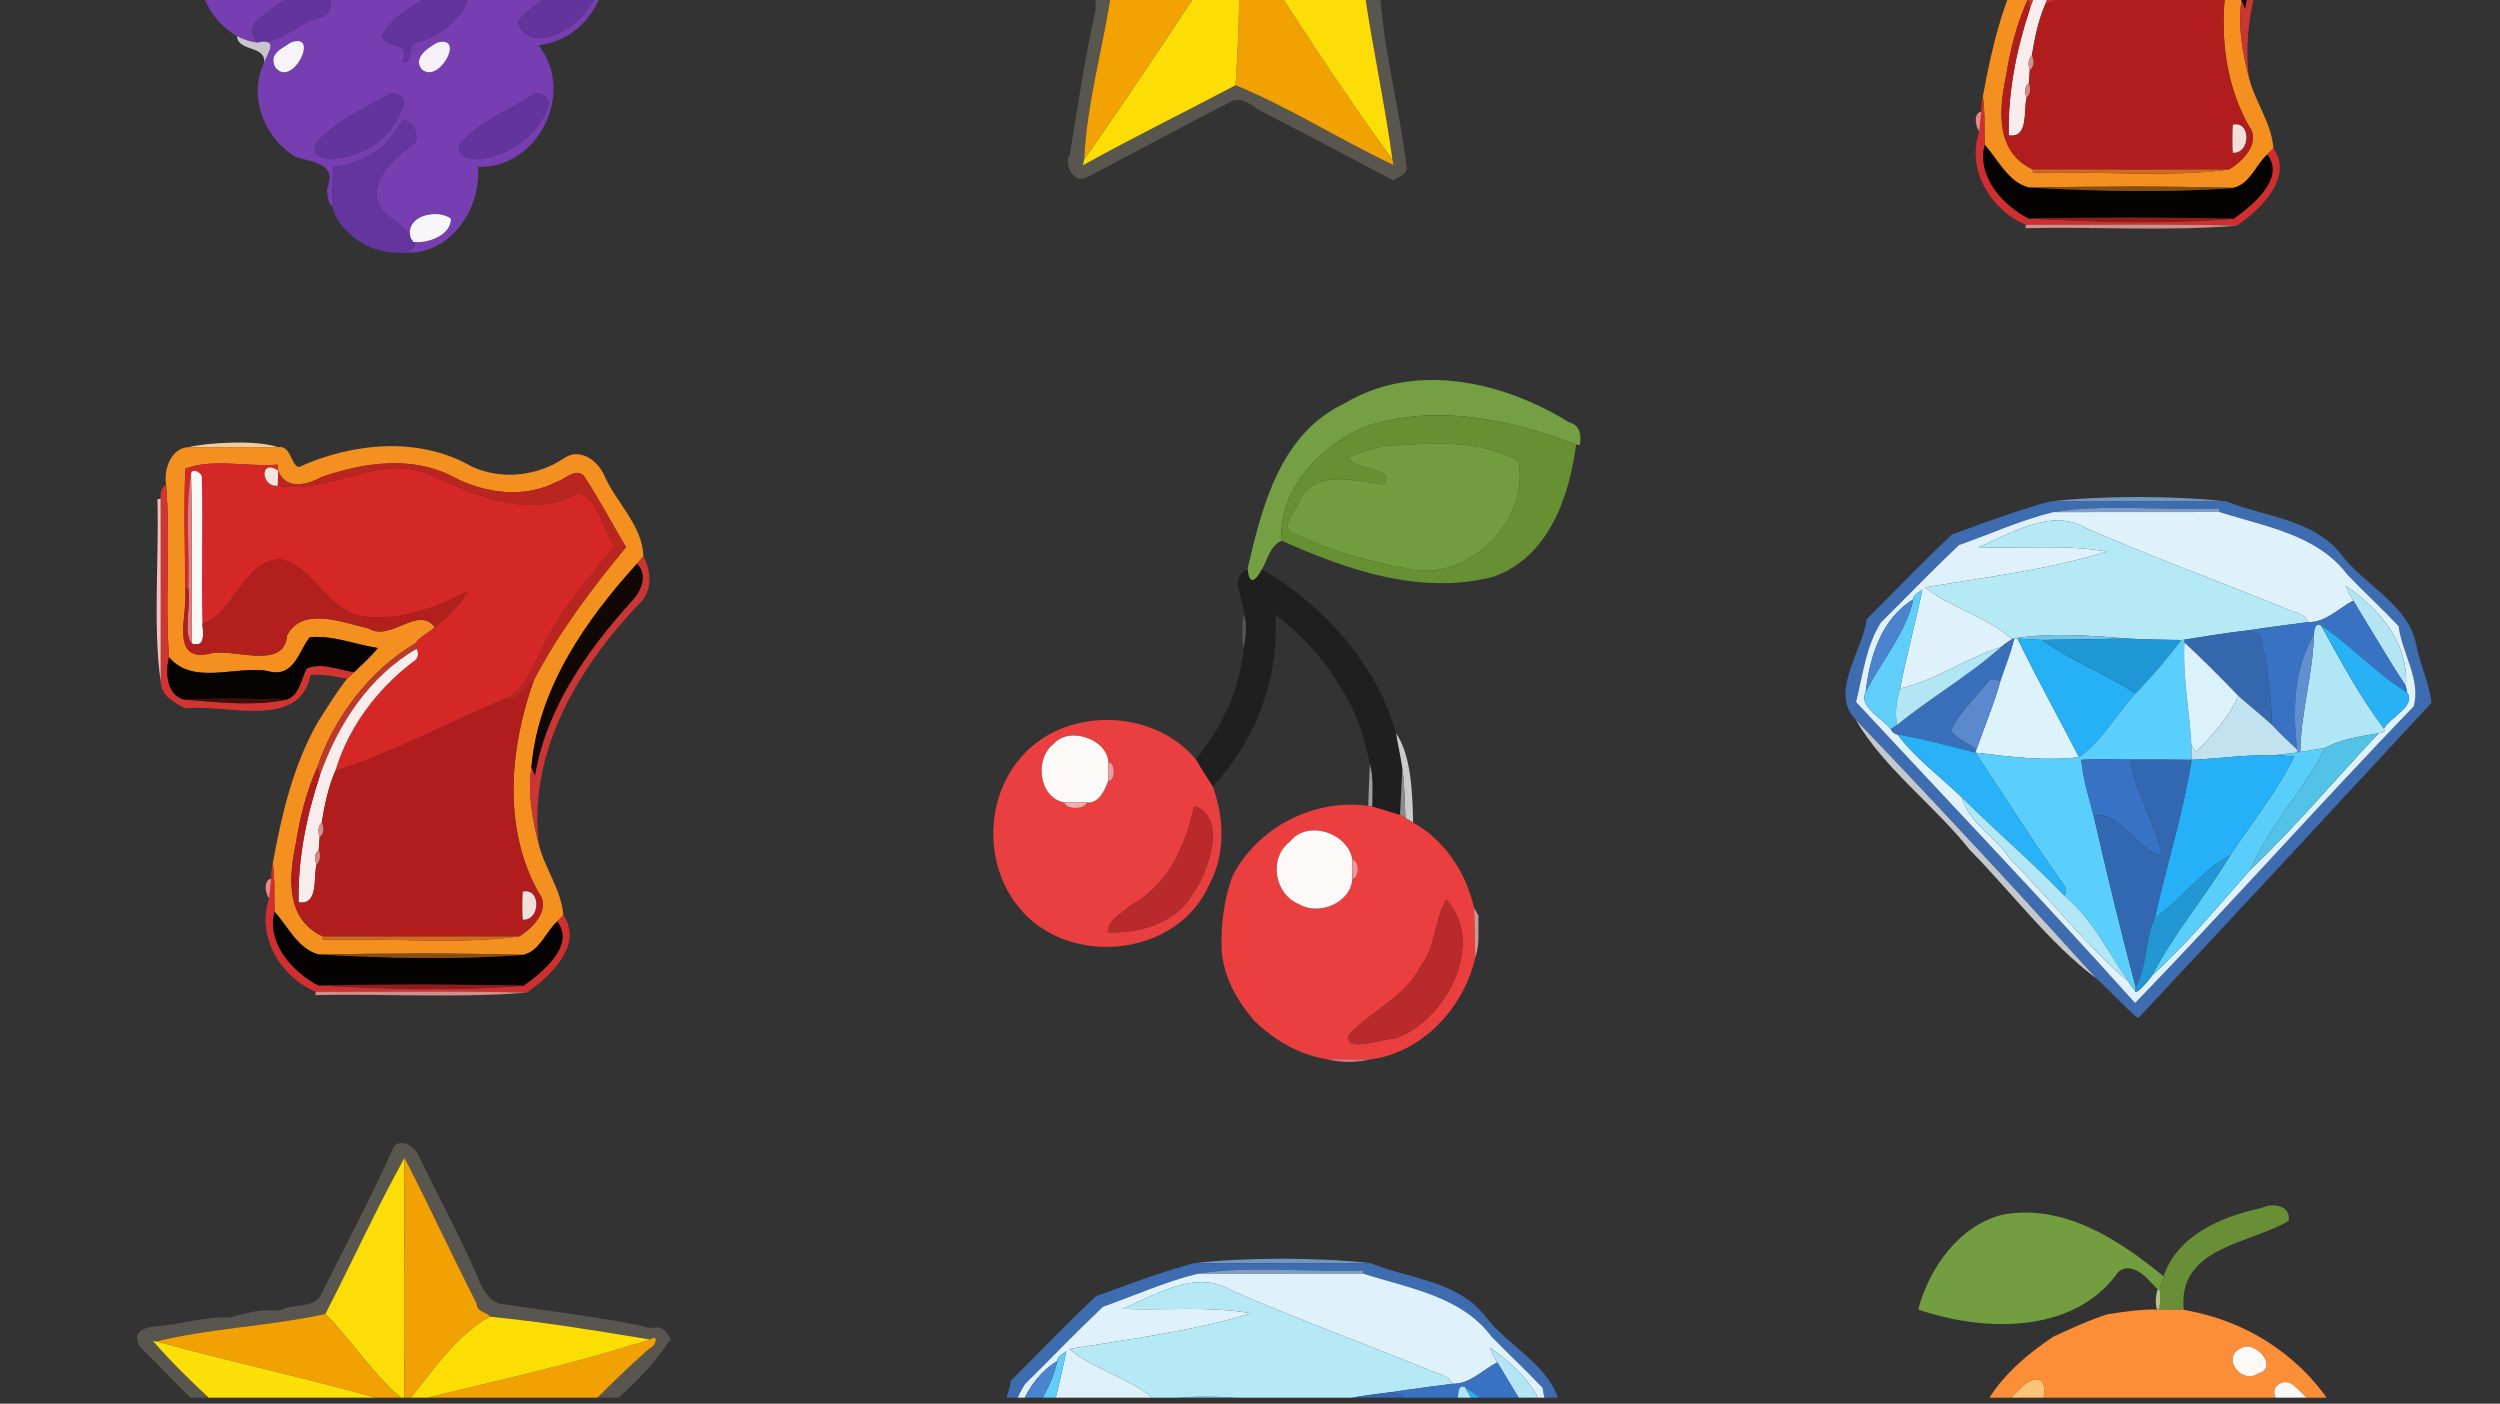 <?xml version="1.0" encoding="UTF-8" standalone="no"?>
<!DOCTYPE svg PUBLIC "-//W3C//DTD SVG 1.1//EN" "http://www.w3.org/Graphics/SVG/1.1/DTD/svg11.dtd">
<svg width="100%" height="100%" viewBox="0 0 244 137" version="1.1" xmlns="http://www.w3.org/2000/svg" xmlns:xlink="http://www.w3.org/1999/xlink" xml:space="preserve" xmlns:serif="http://www.serif.com/" style="fill-rule:evenodd;clip-rule:evenodd;stroke-linejoin:round;stroke-miterlimit:2;">
    <rect x="0" y="0" width="244" height="137" fill="#333333" stroke="none"/>
    <g transform="matrix(1,0,0,1,-607.935,-233.848)">
        <g transform="matrix(1,0,0,1,0,-12.188)">
            <rect x="607.935" y="246.036" width="243.306" height="136.41" style="fill:none;"/>
            <clipPath id="_clip1">
                <rect x="607.935" y="246.036" width="243.306" height="136.41"/>
            </clipPath>
            <g clip-path="url(#_clip1)">
                <g transform="matrix(0.397,0,0,0.397,445.275,204.77)">
                    <g transform="matrix(1,0,0,1,600.131,163.159)">
                        <path d="M140.01,40.03C157.37,29.58 178.93,34.47 195.35,44.61C198.07,45.3 198.4,47.75 197.98,50.2L197.07,50.09C180.95,43.86 162.45,40.01 145.61,45.56C134.52,49.97 123.63,61.22 124.71,73.72C121.87,74.9 121.22,78.32 119.85,80.74C118.3,83.67 116.69,84.9 116.28,80.72C119.81,65.33 124.34,47.43 140.01,40.03Z" style="fill:rgb(116,159,67);fill-rule:nonzero;"/>
                    </g>
                    <g transform="matrix(1,0,0,1,600.131,163.159)">
                        <path d="M145.61,45.56C162.45,40.01 180.95,43.86 197.07,50.09C195.39,63.06 190.18,77.92 176.65,82.6C158.89,87.17 140.84,80.94 124.71,73.72C123.63,61.22 134.52,49.97 145.61,45.56M149.39,50.44C146.56,51.19 143.79,52.15 141.07,53.21C142.28,56.66 152.95,55.41 149.8,59.9C142.72,59.1 132.77,55.87 129.02,64C128.35,66.04 123.63,70.91 127.99,72.01C136.62,76.32 145.99,78.63 155.37,80.61C170.3,84.06 185.63,69.18 182.92,54.2C172.99,48.38 160.38,49.91 149.39,50.44Z" style="fill:rgb(103,144,51);fill-rule:nonzero;"/>
                    </g>
                    <g transform="matrix(1,0,0,1,600.131,163.159)">
                        <path d="M149.39,50.44C160.38,49.91 172.99,48.38 182.92,54.2C185.63,69.18 170.3,84.06 155.37,80.61C145.99,78.63 136.62,76.32 127.99,72.01C123.63,70.91 128.35,66.04 129.02,64C132.77,55.87 142.72,59.1 149.8,59.9C152.95,55.41 142.28,56.66 141.07,53.21C143.79,52.15 146.56,51.19 149.39,50.44Z" style="fill:rgb(113,157,63);fill-rule:nonzero;"/>
                    </g>
                    <g transform="matrix(1,0,0,1,600.131,163.159)">
                        <path d="M115.42,91.67C115.42,88.14 111.61,82.34 116.28,80.72C116.69,84.9 118.3,83.67 119.85,80.74C121.1,81.5 122.37,82.25 123.62,83.02C137.03,92.14 148.43,105.21 152.81,121.07C153.28,123.96 153.95,126.82 154.36,129.72C154.19,133.52 154,137.33 153.79,141.14C151.52,140.4 149.22,139.77 146.94,139.07C146.94,135.6 147.29,132.09 146.38,128.7C144.99,122.1 143.04,115.47 139.18,109.85C135.12,102.81 129.56,96.77 123.1,91.87C124.24,107.33 118.27,122.89 107.75,134.15C106.3,131.94 104.88,129.71 103.57,127.42C109.96,119.65 114.37,110.4 115.32,100.28C115.81,97.42 116.27,94.5 115.42,91.67Z" style="fill:rgb(31,31,31);fill-rule:nonzero;"/>
                    </g>
                    <g transform="matrix(1,0,0,1,600.131,163.159)">
                        <path d="M115.42,91.67C116.27,94.5 115.81,97.42 115.32,100.28C114.88,97.43 114.83,94.51 115.42,91.67Z" style="fill:rgb(84,84,84);fill-rule:nonzero;"/>
                    </g>
                    <g transform="matrix(1,0,0,1,600.131,163.159)">
                        <path d="M59.84,127.88C70.28,114.48 92.61,114.49 103.57,127.42C104.88,129.71 106.3,131.94 107.75,134.15C110.54,141.9 110.92,150.55 107,158.01C99.31,176.1 72.25,178.9 60.08,163.87C51.8,153.79 51.68,138.12 59.84,127.88M68.64,123.68C63.9,127.2 64.89,136.9 71.24,138.05C71.69,139.88 76.29,139.86 76.8,138.08C79.73,138.36 81.19,135.06 82.04,132.77C83.87,132.7 83.87,128.31 82.07,128.19C81.79,122.45 72.38,119.25 68.64,123.68M103.16,138.93C101.16,148.66 96.61,158.63 87.39,163.44C85.51,165.44 81.87,166.85 81.94,170C89.65,170.31 98.61,167.75 102.73,160.72C106.61,155.43 111.53,141.62 103.16,138.93Z" style="fill:rgb(234,63,64);fill-rule:nonzero;"/>
                    </g>
                    <g transform="matrix(1,0,0,1,600.131,163.159)">
                        <path d="M152.81,121.07C156.5,126.35 156.87,135.9 156.99,143.03C156.53,142.75 155.59,142.19 155.13,141.91C154.88,137.84 154.93,133.75 154.36,129.72C153.95,126.82 153.28,123.96 152.81,121.07Z" style="fill:rgb(204,203,203);fill-rule:nonzero;"/>
                    </g>
                    <g transform="matrix(1,0,0,1,600.131,163.159)">
                        <path d="M68.64,123.68C72.38,119.25 81.79,122.45 82.07,128.19C81.98,129.71 81.97,131.24 82.04,132.77C81.19,135.06 79.73,138.36 76.8,138.08C74.95,137.96 73.09,137.96 71.24,138.05C64.89,136.9 63.9,127.2 68.64,123.68Z" style="fill:rgb(252,250,248);fill-rule:nonzero;"/>
                    </g>
                    <g transform="matrix(1,0,0,1,600.131,163.159)">
                        <path d="M82.07,128.19C83.87,128.31 83.87,132.7 82.04,132.77C81.97,131.24 81.98,129.71 82.07,128.19Z" style="fill:rgb(243,155,156);fill-rule:nonzero;"/>
                    </g>
                    <g transform="matrix(1,0,0,1,600.131,163.159)">
                        <path d="M146.38,128.7C147.29,132.09 146.94,135.6 146.94,139.07L145.98,138.91C146.04,135.51 146.23,132.09 146.38,128.7Z" style="fill:rgb(156,157,157);fill-rule:nonzero;"/>
                    </g>
                    <g transform="matrix(1,0,0,1,600.131,163.159)">
                        <path d="M154.36,129.72C154.93,133.75 154.88,137.84 155.13,141.91C154.79,141.72 154.13,141.33 153.79,141.14C154,137.33 154.19,133.52 154.36,129.72Z" style="fill:rgb(145,140,140);fill-rule:nonzero;"/>
                    </g>
                    <g transform="matrix(1,0,0,1,600.131,163.159)">
                        <path d="M71.24,138.05C73.09,137.96 74.95,137.96 76.8,138.08C76.29,139.86 71.69,139.88 71.24,138.05Z" style="fill:rgb(247,170,169);fill-rule:nonzero;"/>
                    </g>
                    <g transform="matrix(1,0,0,1,600.131,163.159)">
                        <path d="M103.16,138.93C111.53,141.62 106.61,155.43 102.73,160.72C98.61,167.75 89.65,170.31 81.94,170C81.87,166.85 85.51,165.44 87.39,163.44C96.61,158.63 101.16,148.66 103.16,138.93Z" style="fill:rgb(187,42,42);fill-rule:nonzero;"/>
                    </g>
                    <g transform="matrix(1,0,0,1,600.131,163.159)">
                        <path d="M112.58,156.18C118.78,144.17 132.56,137.02 145.98,138.91L146.94,139.07C149.22,139.77 151.52,140.4 153.79,141.14C154.13,141.33 154.79,141.72 155.13,141.91C155.59,142.19 156.53,142.75 156.99,143.03C164.81,147.3 170.04,155.42 171.98,163.97C172.08,168.06 172.18,172.15 172.27,176.25C169.39,188.69 159.23,199.63 146.25,201.29C142.74,201.22 139.26,201.14 135.77,201.18C129,200.11 122.97,196.57 118.07,191.85C113.71,186.92 110.22,180.68 109.93,173.99C109.71,167.9 110.53,161.9 112.58,156.18M126.71,147.71C121.38,151.71 122.92,160.68 128.96,163.07C133.8,166.02 141.76,162.74 142.06,156.8C143.86,156.67 143.86,152.32 142.07,152.18C141.15,145.71 131.11,142.1 126.71,147.71M165.12,161.99C162.15,166.9 162.7,173.35 159.02,178.02C155.28,185.72 146.83,189.18 141.18,195.19C139.94,199.95 149.92,195.9 152.21,196.19C164.99,192.21 175.11,172.49 165.12,161.99Z" style="fill:rgb(234,62,63);fill-rule:nonzero;"/>
                    </g>
                    <g transform="matrix(1,0,0,1,600.131,163.159)">
                        <path d="M126.71,147.71C131.11,142.1 141.15,145.71 142.07,152.18C141.98,153.72 141.98,155.26 142.06,156.8C141.76,162.74 133.8,166.02 128.96,163.07C122.92,160.68 121.38,151.71 126.71,147.71Z" style="fill:rgb(252,249,248);fill-rule:nonzero;"/>
                    </g>
                    <g transform="matrix(1,0,0,1,600.131,163.159)">
                        <path d="M142.07,152.18C143.86,152.32 143.86,156.67 142.06,156.8C141.98,155.26 141.98,153.72 142.07,152.18Z" style="fill:rgb(247,148,149);fill-rule:nonzero;"/>
                    </g>
                    <g transform="matrix(1,0,0,1,600.131,163.159)">
                        <path d="M165.12,161.99C175.11,172.49 164.99,192.21 152.21,196.19C149.92,195.9 139.94,199.95 141.18,195.19C146.83,189.18 155.28,185.72 159.02,178.02C162.7,173.35 162.15,166.9 165.12,161.99Z" style="fill:rgb(186,42,42);fill-rule:nonzero;"/>
                    </g>
                    <g transform="matrix(1,0,0,1,600.131,163.159)">
                        <path d="M171.98,163.97C172.25,164.46 172.8,165.42 173.07,165.9C172.96,169.33 173.44,172.93 172.27,176.25C172.18,172.15 172.08,168.06 171.98,163.97Z" style="fill:rgb(209,149,145);fill-rule:nonzero;"/>
                    </g>
                    <g transform="matrix(1,0,0,1,600.131,163.159)">
                        <path d="M135.77,201.18C139.26,201.14 142.74,201.22 146.25,201.29C142.74,202.06 139.25,202.03 135.77,201.18Z" style="fill:rgb(217,121,127);fill-rule:nonzero;"/>
                    </g>
                </g>
                <g transform="matrix(0.282,0,0,0.282,506.167,106.007)">
                    <path d="M477,470.1C488.31,455.73 511.19,455.12 523.1,469.02C529.93,465.32 536.41,459.45 544.98,459.87C554.39,460.04 563.07,466.17 567.81,474.14C575.84,489.96 564.85,510.42 547.27,512.22C560.25,528.56 547.15,555.01 526.29,554.29C527.48,568.58 517.03,584.38 501.81,584.03C502.76,582.87 505.43,582.03 503.95,580.29C509.02,580.9 516.99,577.98 516.95,572.24C512.33,568.68 500.74,571.14 503.03,578.95C500.44,573.32 492.85,571.86 491.36,565.61C490.15,556.66 498.57,550.65 504.77,545.63C506.28,542.44 501.38,534.86 498.91,539.93C494.58,548.61 485.55,553.41 476.17,554.32C475.95,558.89 475.93,563.52 475.98,568.12C474.25,566.84 474.26,564.04 474.05,562.03C477.73,552.84 469.04,552.86 463.15,550.81C452.33,544.43 446.61,529.74 452.31,518.2C453.5,514.84 457.65,509.66 449.85,511.31C458.53,511.68 464.2,504.07 472.31,502.3C477.63,500.99 474.92,491.61 471.02,490.1C463.24,493.8 455.61,498.42 449.3,504.29C447.23,506.48 448.37,509.18 449.85,511.31C447.41,511 445.09,510.16 442.9,509.07C433.93,503.9 428.43,493.38 429.93,482.99C430.51,470.28 442.58,460.21 454.92,459.84C463.31,460.06 471.19,464.17 477,470.1M491.37,465.38C486.61,466.61 479.63,469.66 481.24,475.71C486.68,483.99 499.69,475.76 501.05,468C501.48,462.84 493.78,465.76 491.37,465.38M443.27,467.28C439.8,468.62 433.24,474.72 438.65,477.45C444.35,480.11 451.73,464.93 443.27,467.28M537.27,467.28C533.58,468.83 528.04,473.79 532.71,477.32C538.13,480.38 545.86,464.82 537.27,467.28M563.31,488.32C555.29,492.92 545.74,497.06 540.01,504.06C544.35,516.24 560.96,506.13 565.22,498.24C567.97,495.33 569.81,486.16 563.31,488.32M518.36,490.34C509.66,495.97 498.21,499.57 492.98,509C494.14,513.92 503.45,510.07 500.2,518.04C504.66,518.54 501.15,511.66 505.07,511.09C511.55,509.61 517.29,505.45 521.01,500C523.05,497.15 526.51,486.02 518.36,490.34M461.39,511.35C458.62,513.38 453.82,515.01 456.1,519.74C461.89,527.66 472.06,507.12 461.39,511.35M512.28,511.28C509.18,512.99 503.86,516.38 506.68,520.34C512.41,526.28 522.32,508.63 512.28,511.28M495.31,529.32C486.54,534.27 476.91,538.47 470.18,546.23C468.21,550.8 473.74,551.96 477.07,551.29C486.93,550.54 496.51,544.29 499.69,534.65C502.6,530.78 498.26,527.73 495.31,529.32M545.3,529.3C536.9,534.87 526.98,538.53 520.16,546.22C518.27,550.66 523.44,551.74 526.71,551.65C536.61,550.48 546.05,544.25 550,534.94C552.59,531 548.41,527.67 545.3,529.3Z" style="fill:rgb(118,62,177);fill-rule:nonzero;"/>
                    <path d="M563.31,488.32C569.81,486.16 567.97,495.33 565.22,498.24C560.96,506.13 544.35,516.24 540.01,504.06C545.74,497.06 555.29,492.92 563.31,488.32Z" style="fill:rgb(99,52,157);fill-rule:nonzero;"/>
                    <path d="M449.3,504.29C455.61,498.42 463.24,493.8 471.02,490.1C474.92,491.61 477.63,500.99 472.31,502.3C464.2,504.07 458.53,511.68 449.85,511.31C448.37,509.18 447.23,506.48 449.3,504.29Z" style="fill:rgb(100,52,158);fill-rule:nonzero;"/>
                    <path d="M518.36,490.34C526.51,486.02 523.05,497.15 521.01,500C517.29,505.45 511.55,509.61 505.07,511.09C501.15,511.66 504.66,518.54 500.2,518.04C503.45,510.07 494.14,513.92 492.98,509C498.21,499.57 509.66,495.97 518.36,490.34Z" style="fill:rgb(99,52,158);fill-rule:nonzero;"/>
                    <path d="M442.9,509.07C445.09,510.16 447.41,511 449.85,511.31C457.65,509.66 453.5,514.84 452.31,518.2C452.93,512.26 443.2,514.46 442.9,509.07Z" style="fill:rgb(202,196,206);fill-rule:nonzero;"/>
                    <path d="M461.39,511.35C472.06,507.12 461.89,527.66 456.1,519.74C453.82,515.01 458.62,513.38 461.39,511.35Z" style="fill:rgb(247,244,249);fill-rule:nonzero;"/>
                    <path d="M512.28,511.28C522.32,508.63 512.41,526.28 506.68,520.34C503.86,516.38 509.18,512.99 512.28,511.28Z" style="fill:rgb(246,241,248);fill-rule:nonzero;"/>
                    <path d="M495.31,529.32C498.26,527.73 502.6,530.78 499.69,534.65C496.51,544.29 486.93,550.54 477.07,551.29C473.74,551.96 468.21,550.8 470.18,546.23C476.91,538.47 486.54,534.27 495.31,529.32Z" style="fill:rgb(99,52,158);fill-rule:nonzero;"/>
                    <path d="M545.3,529.3C548.41,527.67 552.59,531 550,534.94C546.05,544.25 536.61,550.48 526.71,551.65C523.44,551.74 518.27,550.66 520.16,546.22C526.98,538.53 536.9,534.87 545.3,529.3Z" style="fill:rgb(99,52,157);fill-rule:nonzero;"/>
                    <path d="M498.91,539.93C501.38,534.86 506.28,542.44 504.77,545.63C498.57,550.65 490.15,556.66 491.36,565.61C492.85,571.86 500.44,573.32 503.03,578.95C503.26,579.29 503.72,579.95 503.95,580.29C505.43,582.03 502.76,582.87 501.81,584.03C496.38,584.29 490.92,583.45 486.16,580.74C481.57,577.83 477.15,573.61 475.98,568.12C475.93,563.52 475.95,558.89 476.17,554.32C485.55,553.41 494.58,548.61 498.91,539.93Z" style="fill:rgb(100,53,158);fill-rule:nonzero;"/>
                    <path d="M503.03,578.95C500.74,571.14 512.33,568.68 516.95,572.24C516.99,577.98 509.02,580.9 503.95,580.29C503.72,579.95 503.26,579.29 503.03,578.95Z" style="fill:rgb(248,246,249);fill-rule:nonzero;"/>
                </g>
                <g transform="matrix(0.924,0,0,0.924,95.739,48.416)">
                    <g transform="matrix(0.364,0,0,0.364,482.485,172.657)">
                        <path d="M251.98,243C258.14,241.58 271.91,240.87 278.02,242.99C269.34,243 260.66,242.99 251.98,243Z" style="fill:rgb(241,204,160);fill-rule:nonzero;"/>
                    </g>
                    <g transform="matrix(0.364,0,0,0.364,482.485,172.657)">
                        <path d="M245.55,253.77C244.83,249.56 246.98,243.22 251.98,243C260.66,242.99 269.34,243 278.02,242.99C281.75,242.34 281.7,248.01 284.04,248.79C299.63,241.69 318.99,239.78 334.32,248.65C342.89,252.59 353.37,251.43 361.11,246.15C365.68,243.05 370.84,246.91 372.73,251.22C376.14,259.11 383.84,265.71 384.06,274.7C383.43,275.39 382.81,276.09 382.22,276.8C367.24,293.31 353.55,313.03 351.57,335.84C350.46,343.35 351.83,350.97 353.71,358.25C355.44,365.34 360.25,371.33 360.83,378.8C360.22,379.39 359.63,380 359.05,380.63C355.66,383.73 354.13,389.06 349.28,390.31C329.45,389.79 309.61,389.88 289.78,390.21C283.78,388.56 280.98,382.2 277.05,377.84C276.9,373.13 277.18,368.41 276.52,363.75C279.07,349.7 282.4,335.45 289.52,322.89C292.3,318.58 294.92,314.16 298.11,310.15C298.8,309.53 299.47,308.9 300.15,308.28C302.51,306.02 304.93,303.81 307.02,301.29C300.44,300.28 293.98,297.53 287.24,298.14C283.94,302.36 282.66,310.19 275,307.95C265.88,306.35 253.37,312.24 246.43,303.97C245.16,287.26 246.93,270.44 245.55,253.77M251.16,249.23C250.61,260.79 251.14,272.41 251.05,284C252.21,290.65 246.2,305.4 258,302.97C264.56,300.97 279.83,308.1 280.66,297.65C285.05,288.95 297.17,294.01 304.33,295.59C310.65,299.57 318.65,288.79 323.52,295.22C321.81,296.96 319.22,297.88 317.92,299.91C304.75,307.61 294.27,321.4 289.47,335.82C286.27,342.87 284.42,350.47 283.2,358.09C281.09,368.09 280.3,379.99 291.03,384.98L291.02,385.94C309.64,385.42 331.07,387.32 347.94,384.98C351.8,382.75 357.48,377.04 353.66,372.31C343.15,353.39 345.23,330.26 352.3,310.58C359.33,296.99 369.13,283.94 379.03,272.01C374.91,265.12 371.2,257.95 366.74,251.26C364.18,248.92 361.5,252.33 359,253C349.7,257.94 338.3,256.48 329.19,251.78C317.31,245.32 302.92,247.4 290.69,251.67C286.4,254.03 280.17,255.49 278.09,249.79C278.05,249.36 277.97,248.5 277.93,248.07C269.25,248.8 259.03,246.18 251.16,249.23Z" style="fill:rgb(244,144,32);fill-rule:nonzero;"/>
                    </g>
                    <g transform="matrix(0.364,0,0,0.364,482.485,172.657)">
                        <path d="M251.16,249.23C259.03,246.18 269.25,248.8 277.93,248.07C277.97,248.5 278.05,249.36 278.09,249.79C272.61,246.11 273.05,254.77 277.96,254.16C292.95,256.95 307.87,244.24 322.71,251.26C335.82,257.07 351.36,264.26 365.14,256.17C370.8,257.64 372.36,267.07 375.68,271.74C367.93,281.41 359.42,290.78 354.32,302.24C351.53,307.33 349.6,313.48 343.92,316.06C327.44,322.81 311.69,331.63 294.69,336.91C298.45,324.24 306.8,313.18 317.26,305.24C318.75,304.39 318.95,303.01 318.27,301.53C318.18,301.13 318.01,300.32 317.92,299.91C319.22,297.88 321.81,296.96 323.52,295.22C327.18,292.26 330.82,289.06 333.04,284.84C323.21,289.9 312.43,293.87 301.13,291.85C291.66,289.25 288.06,277.09 278.21,275.46C267.39,276.75 265.44,291.2 256.11,294.24C255.79,280.18 256.23,266.12 255.95,252.06C256.3,250.53 253.07,248.77 252.8,250.75C251.06,261.71 252.38,272.93 252,284L251.05,284C251.14,272.41 250.61,260.79 251.16,249.23Z" style="fill:rgb(214,39,39);fill-rule:nonzero;"/>
                    </g>
                    <g transform="matrix(0.364,0,0,0.364,482.485,172.657)">
                        <path d="M290.69,251.67C302.92,247.4 317.31,245.32 329.19,251.78C338.3,256.48 349.7,257.94 359,253C361.5,252.33 364.18,248.92 366.74,251.26C371.2,257.95 374.91,265.12 379.03,272.01C369.13,283.94 359.33,296.99 352.3,310.58C349.51,312.14 348.42,316.78 343.92,316.06C349.6,313.48 351.53,307.33 354.32,302.24C359.42,290.78 367.93,281.41 375.68,271.74C372.36,267.07 370.8,257.64 365.14,256.17C351.36,264.26 335.82,257.07 322.71,251.26C307.87,244.24 292.95,256.95 277.96,254.16C278.01,252.7 278.05,251.25 278.09,249.79C280.17,255.49 286.4,254.03 290.69,251.67Z" style="fill:rgb(187,37,31);fill-rule:nonzero;"/>
                    </g>
                    <g transform="matrix(0.364,0,0,0.364,482.485,172.657)">
                        <path d="M277.96,254.16C273.05,254.77 272.61,246.11 278.09,249.79C278.05,251.25 278.01,252.7 277.96,254.16Z" style="fill:rgb(244,227,223);fill-rule:nonzero;"/>
                    </g>
                    <g transform="matrix(0.364,0,0,0.364,482.485,172.657)">
                        <path d="M252.8,250.75C253.07,248.77 256.3,250.53 255.95,252.06C256.23,266.12 255.79,280.18 256.11,294.24C256.33,297.38 256.99,301.17 253.03,300.01C252.88,283.59 253.22,267.16 252.8,250.75Z" style="fill:rgb(252,248,246);fill-rule:nonzero;"/>
                    </g>
                    <g transform="matrix(0.364,0,0,0.364,482.485,172.657)">
                        <path d="M252,284C252.38,272.93 251.06,261.71 252.8,250.75C253.22,267.16 252.88,283.59 253.03,300.01C250.3,296.85 252.93,288.73 252,284Z" style="fill:rgb(226,126,127);fill-rule:nonzero;"/>
                    </g>
                    <g transform="matrix(0.364,0,0,0.364,482.485,172.657)">
                        <path d="M245.55,253.77C246.93,270.44 245.16,287.26 246.43,303.97C245.31,308.13 245.61,314.93 250.76,316.24C260.46,316.96 270.67,318.25 280.29,316.32C284.33,315.15 284.66,310.37 286.38,307.2C291.05,305.34 295.56,307.71 300.15,308.28C299.47,308.9 298.8,309.53 298.11,310.15C294.57,309.7 291,308.61 287.43,309.17C284.41,325.27 262.57,317.35 251.22,318.83C247.99,317.26 244.09,315.09 243.99,311.02C243.98,293.33 244.04,275.66 243.98,257.98C243.85,256.37 244.19,254.77 245.55,253.77Z" style="fill:rgb(210,52,48);fill-rule:nonzero;"/>
                    </g>
                    <g transform="matrix(0.364,0,0,0.364,482.485,172.657)">
                        <path d="M243.05,258.05L243.98,257.98C244.04,275.66 243.98,293.33 243.99,311.02C241.72,295.22 243.54,275.4 243.05,258.05Z" style="fill:rgb(237,194,193);fill-rule:nonzero;"/>
                    </g>
                    <g transform="matrix(0.364,0,0,0.364,482.485,172.657)">
                        <path d="M278.21,275.46C288.06,277.09 291.66,289.25 301.13,291.85C312.43,293.87 323.21,289.9 333.04,284.84C330.82,289.06 327.18,292.26 323.52,295.22C318.65,288.79 310.65,299.57 304.33,295.59C297.17,294.01 285.05,288.95 280.66,297.65C279.83,308.1 264.56,300.97 258,302.97C246.2,305.4 252.21,290.65 251.05,284L252,284C252.93,288.73 250.3,296.85 253.03,300.01C256.99,301.17 256.33,297.38 256.11,294.24C265.44,291.2 267.39,276.75 278.21,275.46Z" style="fill:rgb(179,31,28);fill-rule:nonzero;"/>
                    </g>
                    <g transform="matrix(0.364,0,0,0.364,482.485,172.657)">
                        <path d="M382.22,276.8C382.81,276.09 383.43,275.39 384.06,274.7C386.47,279.2 386.77,284.98 382.65,288.66C364.98,307.18 350.58,331.62 353.71,358.25C351.83,350.97 350.46,343.35 351.57,335.84C351.83,336.44 352.35,337.65 352.61,338.25C355.89,318.73 367.7,302.05 380.68,287.66C383.53,284.69 385.35,280.17 382.22,276.8Z" style="fill:rgb(202,54,51);fill-rule:nonzero;"/>
                    </g>
                    <g transform="matrix(0.364,0,0,0.364,482.485,172.657)">
                        <path d="M382.22,276.8C385.35,280.17 383.53,284.69 380.68,287.66C367.7,302.05 355.89,318.73 352.61,338.25C352.35,337.65 351.83,336.44 351.57,335.84C353.55,313.03 367.24,293.31 382.22,276.8Z" style="fill:rgb(17,7,5);fill-rule:nonzero;"/>
                    </g>
                    <g transform="matrix(0.364,0,0,0.364,482.485,172.657)">
                        <path d="M287.24,298.14C293.98,297.53 300.44,300.28 307.02,301.29C304.93,303.81 302.51,306.02 300.15,308.28C295.56,307.71 291.05,305.34 286.38,307.2C284.66,310.37 284.33,315.15 280.29,316.32C270.45,315.9 260.6,315.86 250.76,316.24C245.61,314.93 245.31,308.13 246.43,303.97C253.37,312.24 265.88,306.35 275,307.95C282.66,310.19 283.94,302.36 287.24,298.14Z" style="fill:rgb(8,3,3);fill-rule:nonzero;"/>
                    </g>
                    <g transform="matrix(0.364,0,0,0.364,482.485,172.657)">
                        <path d="M289.47,335.82C294.27,321.4 304.75,307.61 317.92,299.91C318.01,300.32 318.18,301.13 318.27,301.53C304.5,309.45 295.4,323.48 290.22,338.2C290.03,337.61 289.66,336.41 289.47,335.82Z" style="fill:rgb(188,57,43);fill-rule:nonzero;"/>
                    </g>
                    <g transform="matrix(0.364,0,0,0.364,482.485,172.657)">
                        <path d="M290.22,338.2C295.4,323.48 304.5,309.45 318.27,301.53C318.95,303.01 318.75,304.39 317.26,305.24C306.8,313.18 298.45,324.24 294.69,336.91C292.61,341.66 291.57,346.77 290.74,351.87C289.58,353 289.6,354.68 290.14,356.11C290.04,357.37 289.95,358.63 289.86,359.89C288.48,360.89 288.62,362.71 289.23,364.11C288.22,367.88 289.92,376 284.01,375.07C283.77,362.51 286.26,350.07 290.22,338.2Z" style="fill:rgb(248,237,236);fill-rule:nonzero;"/>
                    </g>
                    <g transform="matrix(0.364,0,0,0.364,482.485,172.657)">
                        <path d="M343.92,316.06C348.42,316.78 349.51,312.14 352.3,310.58C345.23,330.26 343.15,353.39 353.66,372.31C357.48,377.04 351.8,382.75 347.94,384.98C328.97,385.01 310,385.02 291.03,384.98C280.3,379.99 281.09,368.09 283.2,358.09C284.42,350.47 286.27,342.87 289.47,335.82C289.66,336.41 290.03,337.61 290.22,338.2C286.26,350.07 283.77,362.51 284.01,375.07C289.92,376 288.22,367.88 289.23,364.11C290.43,363.01 290.39,361.31 289.86,359.89C289.95,358.63 290.04,357.37 290.14,356.11C291.53,355.1 291.36,353.26 290.74,351.87C291.57,346.77 292.61,341.66 294.69,336.91C311.69,331.63 327.44,322.81 343.92,316.06M349.06,371.98C348.9,374.69 348.9,377.4 349.05,380.12C354.25,380.42 354.35,370.75 349.06,371.98Z" style="fill:rgb(176,29,28);fill-rule:nonzero;"/>
                    </g>
                    <g transform="matrix(0.364,0,0,0.364,482.485,172.657)">
                        <path d="M250.76,316.24C260.6,315.86 270.45,315.9 280.29,316.32C270.67,318.25 260.46,316.96 250.76,316.24Z" style="fill:rgb(67,13,12);fill-rule:nonzero;"/>
                    </g>
                    <g transform="matrix(0.364,0,0,0.364,482.485,172.657)">
                        <path d="M290.14,356.11C289.6,354.68 289.58,353 290.74,351.87C291.36,353.26 291.53,355.1 290.14,356.11Z" style="fill:rgb(215,143,143);fill-rule:nonzero;"/>
                    </g>
                    <g transform="matrix(0.364,0,0,0.364,482.485,172.657)">
                        <path d="M289.23,364.11C288.62,362.71 288.48,360.89 289.86,359.89C290.39,361.31 290.43,363.01 289.23,364.11Z" style="fill:rgb(212,138,135);fill-rule:nonzero;"/>
                    </g>
                    <g transform="matrix(0.364,0,0,0.364,482.485,172.657)">
                        <path d="M276.52,363.75C277.18,368.41 276.9,373.13 277.05,377.84C274.64,387 282.4,395.4 289.78,399.21C309.45,400.24 329.72,400.9 349.28,399.28C354.55,395.52 364.43,387.7 359.05,380.63C359.63,380 360.22,379.39 360.83,378.8C366.82,387.52 356.84,396.67 350.26,401.29C329.84,400.72 309.42,401.09 289,401.02C278.99,396.95 271.56,384.98 275.49,373.91C275.63,372.48 275.91,369.63 276.06,368.21C276.01,366.69 276.16,365.21 276.52,363.75Z" style="fill:rgb(209,47,47);fill-rule:nonzero;"/>
                    </g>
                    <g transform="matrix(0.364,0,0,0.364,482.485,172.657)">
                        <path d="M275.49,373.91C274.24,372.55 273.79,368.49 276.06,368.21C275.91,369.63 275.63,372.48 275.49,373.91Z" style="fill:rgb(231,135,140);fill-rule:nonzero;"/>
                    </g>
                    <g transform="matrix(0.364,0,0,0.364,482.485,172.657)">
                        <path d="M349.06,371.98C354.35,370.75 354.25,380.42 349.05,380.12C348.9,377.4 348.9,374.69 349.06,371.98Z" style="fill:rgb(242,223,220);fill-rule:nonzero;"/>
                    </g>
                    <g transform="matrix(0.364,0,0,0.364,482.485,172.657)">
                        <path d="M277.05,377.84C280.98,382.2 283.78,388.56 289.78,390.21C309.47,391.29 329.66,391.82 349.28,390.31C354.13,389.06 355.66,383.73 359.05,380.63C364.43,387.7 354.55,395.52 349.28,399.28C329.45,398.83 309.61,398.86 289.78,399.21C282.4,395.4 274.64,387 277.05,377.84Z" style="fill:rgb(5,2,2);fill-rule:nonzero;"/>
                    </g>
                    <g transform="matrix(0.364,0,0,0.364,482.485,172.657)">
                        <path d="M291.03,384.98C310,385.02 328.97,385.01 347.94,384.98C331.07,387.32 309.64,385.42 291.02,385.94L291.03,384.98Z" style="fill:rgb(215,103,26);fill-rule:nonzero;"/>
                    </g>
                    <g transform="matrix(0.364,0,0,0.364,482.485,172.657)">
                        <path d="M289.78,390.21C309.61,389.88 329.45,389.79 349.28,390.31C329.66,391.82 309.47,391.29 289.78,390.21Z" style="fill:rgb(135,78,13);fill-rule:nonzero;"/>
                    </g>
                    <g transform="matrix(0.364,0,0,0.364,482.485,172.657)">
                        <path d="M289.78,399.21C309.61,398.86 329.45,398.83 349.28,399.28C329.72,400.9 309.45,400.24 289.78,399.21Z" style="fill:rgb(146,28,26);fill-rule:nonzero;"/>
                    </g>
                    <g transform="matrix(0.364,0,0,0.364,482.485,172.657)">
                        <path d="M289,401.02C309.42,401.09 329.84,400.72 350.26,401.29C329.87,402.94 309.33,401.54 288.88,402.01L289,401.02Z" style="fill:rgb(208,142,140);fill-rule:nonzero;"/>
                    </g>
                </g>
                <g transform="matrix(0.924,0,0,0.924,262.644,-26.439)">
                    <g transform="matrix(0.364,0,0,0.364,482.485,172.657)">
                        <path d="M245.55,253.77C244.83,249.56 246.98,243.22 251.98,243C260.66,242.99 269.34,243 278.02,242.99C281.75,242.34 281.7,248.01 284.04,248.79C299.63,241.69 318.99,239.78 334.32,248.65C342.89,252.59 353.37,251.43 361.11,246.15C365.68,243.05 370.84,246.91 372.73,251.22C376.14,259.11 383.84,265.71 384.06,274.7C383.43,275.39 382.81,276.09 382.22,276.8C367.24,293.31 353.55,313.03 351.57,335.84C350.46,343.35 351.83,350.97 353.71,358.25C355.44,365.34 360.25,371.33 360.83,378.8C360.22,379.39 359.63,380 359.05,380.63C355.66,383.73 354.13,389.06 349.28,390.31C329.45,389.79 309.61,389.88 289.78,390.21C283.78,388.56 280.98,382.2 277.05,377.84C276.9,373.13 277.18,368.41 276.52,363.75C279.07,349.7 282.4,335.45 289.52,322.89C292.3,318.58 294.92,314.16 298.11,310.15C298.8,309.53 299.47,308.9 300.15,308.28C302.51,306.02 304.93,303.81 307.02,301.29C300.44,300.28 293.98,297.53 287.24,298.14C283.94,302.36 282.66,310.19 275,307.95C265.88,306.35 253.37,312.24 246.43,303.97C245.16,287.26 246.93,270.44 245.55,253.77M251.16,249.23C250.61,260.79 251.14,272.41 251.05,284C252.21,290.65 246.2,305.4 258,302.97C264.56,300.97 279.83,308.1 280.66,297.65C285.05,288.95 297.17,294.01 304.33,295.59C310.65,299.57 318.65,288.79 323.52,295.22C321.81,296.96 319.22,297.88 317.92,299.91C304.75,307.61 294.27,321.4 289.47,335.82C286.27,342.87 284.42,350.47 283.2,358.09C281.09,368.09 280.3,379.99 291.03,384.98L291.02,385.94C309.64,385.42 331.07,387.32 347.94,384.98C351.8,382.75 357.48,377.04 353.66,372.31C343.15,353.39 345.23,330.26 352.3,310.58C359.33,296.99 369.13,283.94 379.03,272.01C374.91,265.12 371.2,257.95 366.74,251.26C364.18,248.92 361.5,252.33 359,253C349.7,257.94 338.3,256.48 329.19,251.78C317.31,245.32 302.92,247.4 290.69,251.67C286.4,254.03 280.17,255.49 278.09,249.79C278.05,249.36 277.97,248.5 277.93,248.07C269.25,248.8 259.03,246.18 251.16,249.23Z" style="fill:rgb(244,144,32);fill-rule:nonzero;"/>
                    </g>
                    <g transform="matrix(0.364,0,0,0.364,482.485,172.657)">
                        <path d="M251.16,249.23C259.03,246.18 269.25,248.8 277.93,248.07C277.97,248.5 278.05,249.36 278.09,249.79C272.61,246.11 273.05,254.77 277.96,254.16C292.95,256.95 307.87,244.24 322.71,251.26C335.82,257.07 351.36,264.26 365.14,256.17C370.8,257.64 372.36,267.07 375.68,271.74C367.93,281.41 359.42,290.78 354.32,302.24C351.53,307.33 349.6,313.48 343.92,316.06C327.44,322.81 311.69,331.63 294.69,336.91C298.45,324.24 306.8,313.18 317.26,305.24C318.75,304.39 318.95,303.01 318.27,301.53C318.18,301.13 318.01,300.32 317.92,299.91C319.22,297.88 321.81,296.96 323.52,295.22C327.18,292.26 330.82,289.06 333.04,284.84C323.21,289.9 312.43,293.87 301.13,291.85C291.66,289.25 288.06,277.09 278.21,275.46C267.39,276.75 265.44,291.2 256.11,294.24C255.79,280.18 256.23,266.12 255.95,252.06C256.3,250.53 253.07,248.77 252.8,250.75C251.06,261.71 252.38,272.93 252,284L251.05,284C251.14,272.41 250.61,260.79 251.16,249.23Z" style="fill:rgb(214,39,39);fill-rule:nonzero;"/>
                    </g>
                    <g transform="matrix(0.364,0,0,0.364,482.485,172.657)">
                        <path d="M382.22,276.8C382.81,276.09 383.43,275.39 384.06,274.7C386.47,279.2 386.77,284.98 382.65,288.66C364.98,307.18 350.58,331.62 353.71,358.25C351.83,350.97 350.46,343.35 351.57,335.84C351.83,336.44 352.35,337.65 352.61,338.25C355.89,318.73 367.7,302.05 380.68,287.66C383.53,284.69 385.35,280.17 382.22,276.8Z" style="fill:rgb(202,54,51);fill-rule:nonzero;"/>
                    </g>
                    <g transform="matrix(0.364,0,0,0.364,482.485,172.657)">
                        <path d="M382.22,276.8C385.35,280.17 383.53,284.69 380.68,287.66C367.7,302.05 355.89,318.73 352.61,338.25C352.35,337.65 351.83,336.44 351.57,335.84C353.55,313.03 367.24,293.31 382.22,276.8Z" style="fill:rgb(17,7,5);fill-rule:nonzero;"/>
                    </g>
                    <g transform="matrix(0.364,0,0,0.364,482.485,172.657)">
                        <path d="M289.47,335.82C294.27,321.4 304.75,307.61 317.92,299.91C318.01,300.32 318.18,301.13 318.27,301.53C304.5,309.45 295.4,323.48 290.22,338.2C290.03,337.61 289.66,336.41 289.47,335.82Z" style="fill:rgb(188,57,43);fill-rule:nonzero;"/>
                    </g>
                    <g transform="matrix(0.364,0,0,0.364,482.485,172.657)">
                        <path d="M290.22,338.2C295.4,323.48 304.5,309.45 318.27,301.53C318.95,303.01 318.75,304.39 317.26,305.24C306.8,313.18 298.45,324.24 294.69,336.91C292.61,341.66 291.57,346.77 290.74,351.87C289.58,353 289.6,354.68 290.14,356.11C290.04,357.37 289.95,358.63 289.86,359.89C288.48,360.89 288.62,362.71 289.23,364.11C288.22,367.88 289.92,376 284.01,375.07C283.77,362.51 286.26,350.07 290.22,338.2Z" style="fill:rgb(248,237,236);fill-rule:nonzero;"/>
                    </g>
                    <g transform="matrix(0.364,0,0,0.364,482.485,172.657)">
                        <path d="M343.92,316.06C348.42,316.78 349.51,312.14 352.3,310.58C345.23,330.26 343.15,353.39 353.66,372.31C357.48,377.04 351.8,382.75 347.94,384.98C328.97,385.01 310,385.02 291.03,384.98C280.3,379.99 281.09,368.09 283.2,358.09C284.42,350.47 286.27,342.87 289.47,335.82C289.66,336.41 290.03,337.61 290.22,338.2C286.26,350.07 283.77,362.51 284.01,375.07C289.92,376 288.22,367.88 289.23,364.11C290.43,363.01 290.39,361.31 289.86,359.89C289.95,358.63 290.04,357.37 290.14,356.11C291.53,355.1 291.36,353.26 290.74,351.87C291.57,346.77 292.61,341.66 294.69,336.91C311.69,331.63 327.44,322.81 343.92,316.06M349.06,371.98C348.9,374.69 348.9,377.4 349.05,380.12C354.25,380.42 354.35,370.75 349.06,371.98Z" style="fill:rgb(176,29,28);fill-rule:nonzero;"/>
                    </g>
                    <g transform="matrix(0.364,0,0,0.364,482.485,172.657)">
                        <path d="M290.14,356.11C289.6,354.68 289.58,353 290.74,351.87C291.36,353.26 291.53,355.1 290.14,356.11Z" style="fill:rgb(215,143,143);fill-rule:nonzero;"/>
                    </g>
                    <g transform="matrix(0.364,0,0,0.364,482.485,172.657)">
                        <path d="M289.23,364.11C288.62,362.71 288.48,360.89 289.86,359.89C290.39,361.31 290.43,363.01 289.23,364.11Z" style="fill:rgb(212,138,135);fill-rule:nonzero;"/>
                    </g>
                    <g transform="matrix(0.364,0,0,0.364,482.485,172.657)">
                        <path d="M276.52,363.75C277.18,368.41 276.9,373.13 277.05,377.84C274.64,387 282.4,395.4 289.78,399.21C309.45,400.24 329.72,400.9 349.28,399.28C354.55,395.52 364.43,387.7 359.05,380.63C359.63,380 360.22,379.39 360.83,378.8C366.82,387.52 356.84,396.67 350.26,401.29C329.84,400.72 309.42,401.09 289,401.02C278.99,396.95 271.56,384.98 275.49,373.91C275.63,372.48 275.91,369.63 276.06,368.21C276.01,366.69 276.16,365.21 276.52,363.75Z" style="fill:rgb(209,47,47);fill-rule:nonzero;"/>
                    </g>
                    <g transform="matrix(0.364,0,0,0.364,482.485,172.657)">
                        <path d="M275.49,373.91C274.24,372.55 273.79,368.49 276.06,368.21C275.91,369.63 275.63,372.48 275.49,373.91Z" style="fill:rgb(231,135,140);fill-rule:nonzero;"/>
                    </g>
                    <g transform="matrix(0.364,0,0,0.364,482.485,172.657)">
                        <path d="M349.06,371.98C354.35,370.75 354.25,380.42 349.05,380.12C348.9,377.4 348.9,374.69 349.06,371.98Z" style="fill:rgb(242,223,220);fill-rule:nonzero;"/>
                    </g>
                    <g transform="matrix(0.364,0,0,0.364,482.485,172.657)">
                        <path d="M277.05,377.84C280.98,382.2 283.78,388.56 289.78,390.21C309.47,391.29 329.66,391.82 349.28,390.31C354.13,389.06 355.66,383.73 359.05,380.63C364.43,387.7 354.55,395.52 349.28,399.28C329.45,398.83 309.61,398.86 289.78,399.21C282.4,395.4 274.64,387 277.05,377.84Z" style="fill:rgb(5,2,2);fill-rule:nonzero;"/>
                    </g>
                    <g transform="matrix(0.364,0,0,0.364,482.485,172.657)">
                        <path d="M291.03,384.98C310,385.02 328.97,385.01 347.94,384.98C331.07,387.32 309.64,385.42 291.02,385.94L291.03,384.98Z" style="fill:rgb(215,103,26);fill-rule:nonzero;"/>
                    </g>
                    <g transform="matrix(0.364,0,0,0.364,482.485,172.657)">
                        <path d="M289.78,390.21C309.61,389.88 329.45,389.79 349.28,390.31C329.66,391.82 309.47,391.29 289.78,390.21Z" style="fill:rgb(135,78,13);fill-rule:nonzero;"/>
                    </g>
                    <g transform="matrix(0.364,0,0,0.364,482.485,172.657)">
                        <path d="M289.78,399.21C309.61,398.86 329.45,398.83 349.28,399.28C329.72,400.9 309.45,400.24 289.78,399.21Z" style="fill:rgb(146,28,26);fill-rule:nonzero;"/>
                    </g>
                    <g transform="matrix(0.364,0,0,0.364,482.485,172.657)">
                        <path d="M289,401.02C309.42,401.09 329.84,400.72 350.26,401.29C329.87,402.94 309.33,401.54 288.88,402.01L289,401.02Z" style="fill:rgb(208,142,140);fill-rule:nonzero;"/>
                    </g>
                </g>
                <g transform="matrix(0.345,0,0,0.345,707.934,272.211)">
                    <g>
                        <path d="M289.99,66.02C304.43,64.29 325.52,64.34 340.03,65.99C323.35,66.03 306.67,65.95 289.99,66.02Z" style="fill:rgb(114,150,194);fill-rule:nonzero;"/>
                        <path d="M262.34,75.35C271.45,72.02 280.63,68.55 289.99,66.02C306.67,65.95 323.35,66.03 340.03,65.99C350.84,70.34 364.45,70.99 372.27,80.73C378.77,89.59 391.29,94.9 393.63,106.28C394.72,111.93 397.32,117.22 398.02,122.93C370.47,152.64 342.76,182.64 314.99,212.22C310.86,208.62 307.16,204.55 303.11,200.87C280.8,176.21 258.16,151.77 235.15,127.76C227.55,120.08 237.1,108.26 238.26,99.26C246.3,91.31 254.1,83.08 262.34,75.35M291,69.01C281.86,71.27 273.18,75.21 264.32,78.34C256.8,85.46 249.62,92.96 242.25,100.24C238.01,106.92 237.11,115.19 235.23,122.73C261.58,151.08 288.31,179.1 314.17,207.89C340.72,180.39 366.39,151.58 392.96,123.98C395.14,116.5 389.62,108.78 388.72,101.28C384.03,96.3 379.01,91.65 374.25,86.75C365.72,75.31 350.76,73.06 338.03,68.98L337.96,68.04C322.63,68.59 304.71,66.66 291,69.01Z" style="fill:rgb(62,108,176);fill-rule:nonzero;"/>
                        <path d="M291,69.01C304.71,66.66 322.63,68.59 337.96,68.04L338.03,68.98C322.35,69.03 306.67,68.96 291,69.01Z" style="fill:rgb(128,156,200);fill-rule:nonzero;"/>
                        <path d="M264.32,78.34C273.18,75.21 281.86,71.27 291,69.01C306.67,68.96 322.35,69.03 338.03,68.98C350.76,73.06 365.72,75.31 374.25,86.75C379.01,91.65 384.03,96.3 388.72,101.28C389.62,108.78 395.14,116.5 392.96,123.98C366.39,151.58 340.72,180.39 314.17,207.89C288.31,179.1 261.58,151.08 235.23,122.73C237.11,115.19 238.01,106.92 242.25,100.24C249.62,92.96 256.8,85.46 264.32,78.34M269.85,78.93C281.97,79.4 294.22,78.08 306.26,80.17C289.84,85.23 271.9,87.46 254.74,90.28C262.22,96.31 272.19,98.52 279.36,104.93C278.28,105.64 277.21,106.37 276.22,107.18C266.47,110.22 257.73,116.69 247.66,118.91C249.51,109.51 252.05,100.25 253.99,90.87C253.16,91.72 251.3,92.29 251.42,93.65C242.34,99.24 239.11,109.89 237.92,119.99C235.86,124.05 242.92,127.53 245.05,130.43C245.46,131.26 246.09,131.75 246.95,131.91C252.04,138.75 259.1,143.82 265.15,149.74C267.06,156.94 274.96,160.97 278.84,167.18C290.12,178.54 300.25,191.52 312.26,201.81C312.78,202.7 313.39,203.52 314.1,204.27C314.04,206.21 318.29,201.22 318.99,200.06C329.1,190.91 337.87,180.19 346.92,170.04C359.64,157.98 371.05,144.32 383.09,131.54C384.52,131.45 385.01,131 384.54,130.2C386.46,126.98 393.85,123.7 391.08,120.01C391,119.57 390.85,118.7 390.77,118.27C391.66,106.15 383.33,96.34 373.87,89.95C374.23,91.46 375.09,92.75 375.9,94.05C371.71,96.2 368.16,100.29 363.12,100.12C362.13,97.53 358.88,97.38 356.71,96.27C337.96,88.6 318.91,81.7 300.37,73.57C290.48,67.6 278.81,75.23 269.85,78.93Z" style="fill:rgb(223,242,251);fill-rule:nonzero;"/>
                        <path d="M269.85,78.93C278.81,75.23 290.48,67.6 300.37,73.57C318.91,81.7 337.96,88.6 356.71,96.27C358.88,97.38 362.13,97.53 363.12,100.12C357.34,100.91 351.55,101.61 345.79,102.5C339.86,103.16 333.99,104.17 328.1,105.09L327.25,105.19C322.23,105.07 317.22,105.1 312.22,104.78C301.58,103.95 290.58,103.02 280.03,104.73L279.36,104.93C272.19,98.52 262.22,96.31 254.74,90.28C271.9,87.46 289.84,85.23 306.26,80.17C294.22,78.08 281.97,79.4 269.85,78.93Z" style="fill:rgb(182,233,246);fill-rule:nonzero;"/>
                        <path d="M373.87,89.95C383.33,96.34 391.66,106.15 390.77,118.27C385.61,110.32 380.83,102.14 375.9,94.05C375.09,92.75 374.23,91.46 373.87,89.95Z" style="fill:rgb(179,229,244);fill-rule:nonzero;"/>
                        <path d="M251.42,93.65C251.3,92.29 253.16,91.72 253.99,90.87C252.05,100.25 249.51,109.51 247.66,118.91C246.63,122.28 246.17,125.73 246.81,129.23C246.37,129.53 245.49,130.13 245.05,130.43C242.92,127.53 235.86,124.05 237.92,119.99C242.16,111.34 249.5,102.99 251.42,93.65Z" style="fill:rgb(95,206,251);fill-rule:nonzero;"/>
                        <path d="M237.92,119.99C239.11,109.89 242.34,99.24 251.42,93.65C249.5,102.99 242.16,111.34 237.92,119.99Z" style="fill:rgb(75,132,206);fill-rule:nonzero;"/>
                        <path d="M363.12,100.12C368.16,100.29 371.71,96.2 375.9,94.05C380.83,102.14 385.61,110.32 390.77,118.27C390.85,118.7 391,119.57 391.08,120.01C382.29,114.65 375.33,106.76 366.77,101.07C364.8,100.35 365.03,102.43 364.74,103.72C358.93,113.67 358.83,124.92 359.94,136.14C357.53,133.87 355.1,131.62 352.86,129.18C352.77,121.09 351.7,113 349.9,105.12C349.65,103.07 347.38,102.86 345.79,102.5C351.55,101.61 357.34,100.91 363.12,100.12Z" style="fill:rgb(57,114,194);fill-rule:nonzero;"/>
                        <path d="M364.74,103.72C365.03,102.43 364.8,100.35 366.77,101.07C372.27,110.98 377.68,121.14 384.54,130.2C385.01,131 384.52,131.45 383.09,131.54C377.93,132.44 372.56,133.17 367.89,135.71C365.55,136.09 363.23,136.51 360.89,136.87C361.03,125.7 364.5,114.85 364.74,103.72Z" style="fill:rgb(177,230,246);fill-rule:nonzero;"/>
                        <path d="M366.77,101.07C375.33,106.76 382.29,114.65 391.08,120.01C393.85,123.7 386.46,126.98 384.54,130.2C377.68,121.14 372.27,110.98 366.77,101.07Z" style="fill:rgb(40,177,245);fill-rule:nonzero;"/>
                        <path d="M328.1,105.09C333.99,104.17 339.86,103.16 345.79,102.5C347.38,102.86 349.65,103.07 349.9,105.12C351.7,113 352.77,121.09 352.86,129.18C349.75,126.35 346.43,123.77 343.33,120.94C338.37,115.82 333.37,110.72 328.12,105.89L328.1,105.09Z" style="fill:rgb(53,103,175);fill-rule:nonzero;"/>
                        <path d="M280.03,104.73C290.58,103.02 301.58,103.95 312.22,104.78C304.07,104.93 295.91,105.01 287.76,105.17C286.05,105.08 282.63,104.9 280.92,104.81L280.03,104.73Z" style="fill:rgb(112,197,234);fill-rule:nonzero;"/>
                        <path d="M359.94,136.14C358.83,124.92 358.93,113.67 364.74,103.72C364.5,114.85 361.03,125.7 360.89,136.87L359.98,137.01L359.94,136.14Z" style="fill:rgb(96,144,209);fill-rule:nonzero;"/>
                        <path d="M279.36,104.93L280.03,104.73C279.03,108.86 277.46,112.81 276.06,116.81C275.04,116.79 273.54,115.62 272.82,116.78C269.2,121.39 264.47,125.51 262.04,130.88C263.89,133.17 266.96,134.32 269.28,136.18L268.98,137.04C261.66,135.21 254.39,133.17 246.95,131.91C246.09,131.75 245.46,131.26 245.05,130.43C245.49,130.13 246.37,129.53 246.81,129.23C256.3,121.46 267.04,115.35 276.22,107.18C277.21,106.37 278.28,105.64 279.36,104.93Z" style="fill:rgb(57,111,186);fill-rule:nonzero;"/>
                        <path d="M280.03,104.73L280.92,104.81C286.42,116.14 292.5,127.17 298.31,138.33C288.63,139.5 278.66,138.21 268.98,137.04L269.28,136.18C271.53,129.72 274.22,123.4 276.06,116.81C277.46,112.81 279.03,108.86 280.03,104.73Z" style="fill:rgb(220,243,252);fill-rule:nonzero;"/>
                        <path d="M280.92,104.81C282.63,104.9 286.05,105.08 287.76,105.17C296.14,111.03 305.69,114.82 314.3,120.29C308.89,126.14 304.82,133.73 298.31,138.33C292.5,127.17 286.42,116.14 280.92,104.81Z" style="fill:rgb(38,177,246);fill-rule:nonzero;"/>
                        <path d="M287.76,105.17C295.91,105.01 304.07,104.93 312.22,104.78C317.22,105.1 322.23,105.07 327.25,105.19C323.23,110.47 318.94,115.55 314.3,120.29C305.69,114.82 296.14,111.03 287.76,105.17Z" style="fill:rgb(31,151,212);fill-rule:nonzero;"/>
                        <path d="M327.25,105.19L328.1,105.09L328.12,105.89C327.58,115.6 329.57,125.17 330.08,134.84C330.1,136.25 330.11,137.66 330.13,139.08C324.35,139.01 318.58,138.99 312.82,139.02C308.19,139.03 303.57,138.77 298.96,139.09C299.4,144.53 301.13,149.77 302.47,155.04C306.2,171.21 310.01,187.37 314.37,203.39L314.1,204.27C313.39,203.52 312.78,202.7 312.26,201.81C306.5,193.48 302.03,184.01 294.08,177.46C295.77,175.42 292.9,173.57 292.19,171.84C284.06,160.5 276.74,148.63 268.98,137.04C278.66,138.21 288.63,139.5 298.31,138.33C304.82,133.73 308.89,126.14 314.3,120.29C318.94,115.55 323.23,110.47 327.25,105.19Z" style="fill:rgb(90,207,253);fill-rule:nonzero;"/>
                        <path d="M328.12,105.89C333.37,110.72 338.37,115.82 343.33,120.94C340.8,127.17 335.91,132.14 331.39,136.98C331.06,136.45 330.41,135.37 330.08,134.84C329.57,125.17 327.58,115.6 328.12,105.89Z" style="fill:rgb(220,242,251);fill-rule:nonzero;"/>
                        <path d="M247.66,118.91C257.73,116.69 266.47,110.22 276.22,107.18C267.04,115.35 256.3,121.46 246.81,129.23C246.17,125.73 246.63,122.28 247.66,118.91Z" style="fill:rgb(178,230,245);fill-rule:nonzero;"/>
                        <path d="M272.82,116.78C273.54,115.62 275.04,116.79 276.06,116.81C274.22,123.4 271.53,129.72 269.28,136.18C266.96,134.32 263.89,133.17 262.04,130.88C264.47,125.51 269.2,121.39 272.82,116.78Z" style="fill:rgb(90,137,205);fill-rule:nonzero;"/>
                        <path d="M343.33,120.94C346.43,123.77 349.75,126.35 352.86,129.18C355.1,131.62 357.53,133.87 359.94,136.14L359.98,137.01C358.43,137.19 355.33,137.57 353.78,137.76C345.85,137.57 338.02,138.73 330.13,139.08C330.11,137.66 330.1,136.25 330.08,134.84C330.41,135.37 331.06,136.45 331.39,136.98C335.91,132.14 340.8,127.17 343.33,120.94Z" style="fill:rgb(195,226,239);fill-rule:nonzero;"/>
                        <path d="M235.15,127.76C258.16,151.77 280.8,176.21 303.11,200.87C289.93,190.99 279.31,176.61 267.43,164.61C257.35,151.86 243.12,141.55 235.15,127.76Z" style="fill:rgb(195,200,204);fill-rule:nonzero;"/>
                        <path d="M367.89,135.71C372.56,133.17 377.93,132.44 383.09,131.54C371.05,144.32 359.64,157.98 346.92,170.04C352.04,157.57 361.97,147.81 367.89,135.71Z" style="fill:rgb(82,195,231);fill-rule:nonzero;"/>
                        <path d="M246.95,131.91C254.39,133.17 261.66,135.21 268.98,137.04C276.74,148.63 284.06,160.5 292.19,171.84C292.9,173.57 295.77,175.42 294.08,177.46C284.81,167.82 274.62,159.17 265.15,149.74C259.1,143.82 252.04,138.75 246.95,131.91Z" style="fill:rgb(41,178,247);fill-rule:nonzero;"/>
                        <path d="M360.89,136.87C363.23,136.51 365.55,136.09 367.89,135.71C361.97,147.81 352.04,157.57 346.92,170.04C337.87,180.19 329.1,190.91 318.99,200.06C325.25,188.01 334.15,177.64 341.11,166.01C347.19,156.81 354.3,148.07 359.17,138.16C357.37,137.95 355.57,137.84 353.78,137.76C355.33,137.57 358.43,137.19 359.98,137.01L360.89,136.87Z" style="fill:rgb(89,206,250);fill-rule:nonzero;"/>
                        <path d="M330.13,139.08C338.02,138.73 345.85,137.57 353.78,137.76C355.57,137.84 357.37,137.95 359.17,138.16C354.3,148.07 347.19,156.81 341.11,166.01C332.84,170.55 327.31,178.54 319.71,183.93C323.01,168.95 327.78,154.24 330.13,139.08Z" style="fill:rgb(37,176,247);fill-rule:nonzero;"/>
                        <path d="M298.96,139.09C303.57,138.77 308.19,139.03 312.82,139.02C314.22,148.55 319.85,156.85 321.84,166.25C314.53,164.66 309.75,153.19 302.47,155.04C301.13,149.77 299.4,144.53 298.96,139.09Z" style="fill:rgb(56,114,196);fill-rule:nonzero;"/>
                        <path d="M312.82,139.02C318.58,138.99 324.35,139.01 330.13,139.08C327.78,154.24 323.01,168.95 319.71,183.93C317.01,190.13 317.53,197.44 314.37,203.39C310.01,187.37 306.2,171.21 302.47,155.04C309.75,153.19 314.53,164.66 321.84,166.25C319.85,156.85 314.22,148.55 312.82,139.02Z" style="fill:rgb(50,104,178);fill-rule:nonzero;"/>
                        <path d="M265.15,149.74C274.62,159.17 284.81,167.82 294.08,177.46C302.03,184.01 306.5,193.48 312.26,201.81C300.25,191.52 290.12,178.54 278.84,167.18C274.96,160.97 267.06,156.94 265.15,149.74Z" style="fill:rgb(178,231,246);fill-rule:nonzero;"/>
                        <path d="M319.71,183.93C327.31,178.54 332.84,170.55 341.11,166.01C334.15,177.64 325.25,188.01 318.99,200.06C318.29,201.22 314.04,206.21 314.1,204.27L314.37,203.39C317.53,197.44 317.01,190.13 319.71,183.93Z" style="fill:rgb(34,151,212);fill-rule:nonzero;"/>
                    </g>
                </g>
                <g transform="matrix(0.345,0,0,0.345,624.388,346.553)">
                    <g>
                        <path d="M289.99,66.02C304.43,64.29 325.52,64.34 340.03,65.99C323.35,66.03 306.67,65.95 289.99,66.02Z" style="fill:rgb(114,150,194);fill-rule:nonzero;"/>
                        <path d="M262.34,75.35C271.45,72.02 280.63,68.55 289.99,66.02C306.67,65.95 323.35,66.03 340.03,65.99C350.84,70.34 364.45,70.99 372.27,80.73C378.77,89.59 391.29,94.9 393.63,106.28C394.72,111.93 397.32,117.22 398.02,122.93C370.47,152.64 342.76,182.64 314.99,212.22C310.86,208.62 307.16,204.55 303.11,200.87C280.8,176.21 258.16,151.77 235.15,127.76C227.55,120.08 237.1,108.26 238.26,99.26C246.3,91.31 254.1,83.08 262.34,75.35M291,69.01C281.86,71.27 273.18,75.21 264.32,78.34C256.8,85.46 249.62,92.96 242.25,100.24C238.01,106.92 237.11,115.19 235.23,122.73C261.58,151.08 288.31,179.1 314.17,207.89C340.72,180.39 366.39,151.58 392.96,123.98C395.14,116.5 389.62,108.78 388.72,101.28C384.03,96.3 379.01,91.65 374.25,86.75C365.72,75.31 350.76,73.06 338.03,68.98L337.96,68.04C322.63,68.59 304.71,66.66 291,69.01Z" style="fill:rgb(62,108,176);fill-rule:nonzero;"/>
                        <path d="M291,69.01C304.71,66.66 322.63,68.59 337.96,68.04L338.03,68.98C322.35,69.03 306.67,68.96 291,69.01Z" style="fill:rgb(128,156,200);fill-rule:nonzero;"/>
                        <path d="M264.32,78.34C273.18,75.21 281.86,71.27 291,69.01C306.67,68.96 322.35,69.03 338.03,68.98C350.76,73.06 365.72,75.31 374.25,86.75C379.01,91.65 384.03,96.3 388.72,101.28C389.62,108.78 395.14,116.5 392.96,123.98C366.39,151.58 340.72,180.39 314.17,207.89C288.31,179.1 261.58,151.08 235.23,122.73C237.11,115.19 238.01,106.92 242.25,100.24C249.62,92.96 256.8,85.46 264.32,78.34M269.85,78.93C281.97,79.4 294.22,78.08 306.26,80.17C289.84,85.23 271.9,87.46 254.74,90.28C262.22,96.31 272.19,98.52 279.36,104.93C278.28,105.64 277.21,106.37 276.22,107.18C266.47,110.22 257.73,116.69 247.66,118.91C249.51,109.51 252.05,100.25 253.99,90.87C253.16,91.72 251.3,92.29 251.42,93.65C242.34,99.24 239.11,109.89 237.92,119.99C235.86,124.05 242.92,127.53 245.05,130.43C245.46,131.26 246.09,131.75 246.95,131.91C252.04,138.75 259.1,143.82 265.15,149.74C267.06,156.94 274.96,160.97 278.84,167.18C290.12,178.54 300.25,191.52 312.26,201.81C312.78,202.7 313.39,203.52 314.1,204.27C314.04,206.21 318.29,201.22 318.99,200.06C329.1,190.91 337.87,180.19 346.92,170.04C359.64,157.98 371.05,144.32 383.09,131.54C384.52,131.45 385.01,131 384.54,130.2C386.46,126.98 393.85,123.7 391.08,120.01C391,119.57 390.85,118.7 390.77,118.27C391.66,106.15 383.33,96.34 373.87,89.95C374.23,91.46 375.09,92.75 375.9,94.05C371.71,96.2 368.16,100.29 363.12,100.12C362.13,97.53 358.88,97.38 356.71,96.27C337.96,88.6 318.91,81.7 300.37,73.57C290.48,67.6 278.81,75.23 269.85,78.93Z" style="fill:rgb(223,242,251);fill-rule:nonzero;"/>
                        <path d="M269.85,78.93C278.81,75.23 290.48,67.6 300.37,73.57C318.91,81.7 337.96,88.6 356.71,96.27C358.88,97.38 362.13,97.53 363.12,100.12C357.34,100.91 351.55,101.61 345.79,102.5C339.86,103.16 333.99,104.17 328.1,105.09L327.25,105.19C322.23,105.07 317.22,105.1 312.22,104.78C301.58,103.95 290.58,103.02 280.03,104.73L279.36,104.93C272.19,98.52 262.22,96.31 254.74,90.28C271.9,87.46 289.84,85.23 306.26,80.17C294.22,78.08 281.97,79.4 269.85,78.93Z" style="fill:rgb(182,233,246);fill-rule:nonzero;"/>
                        <path d="M373.87,89.95C383.33,96.34 391.66,106.15 390.77,118.27C385.61,110.32 380.83,102.14 375.9,94.05C375.09,92.75 374.23,91.46 373.87,89.95Z" style="fill:rgb(179,229,244);fill-rule:nonzero;"/>
                        <path d="M251.42,93.65C251.3,92.29 253.16,91.72 253.99,90.87C252.05,100.25 249.51,109.51 247.66,118.91C246.63,122.28 246.17,125.73 246.81,129.23C246.37,129.53 245.49,130.13 245.05,130.43C242.92,127.53 235.86,124.05 237.92,119.99C242.16,111.34 249.5,102.99 251.42,93.65Z" style="fill:rgb(95,206,251);fill-rule:nonzero;"/>
                        <path d="M237.92,119.99C239.11,109.89 242.34,99.24 251.42,93.65C249.5,102.99 242.16,111.34 237.92,119.99Z" style="fill:rgb(75,132,206);fill-rule:nonzero;"/>
                        <path d="M363.12,100.12C368.16,100.29 371.71,96.2 375.9,94.05C380.83,102.14 385.61,110.32 390.77,118.27C390.85,118.7 391,119.57 391.08,120.01C382.29,114.65 375.33,106.76 366.77,101.07C364.8,100.35 365.03,102.43 364.74,103.72C358.93,113.67 358.83,124.92 359.94,136.14C357.53,133.87 355.1,131.62 352.86,129.18C352.77,121.09 351.7,113 349.9,105.12C349.65,103.07 347.38,102.86 345.79,102.5C351.55,101.61 357.34,100.91 363.12,100.12Z" style="fill:rgb(57,114,194);fill-rule:nonzero;"/>
                        <path d="M364.74,103.72C365.03,102.43 364.8,100.35 366.77,101.07C372.27,110.98 377.68,121.14 384.54,130.2C385.01,131 384.52,131.45 383.09,131.54C377.93,132.44 372.56,133.17 367.89,135.71C365.55,136.09 363.23,136.51 360.89,136.87C361.03,125.7 364.5,114.85 364.74,103.72Z" style="fill:rgb(177,230,246);fill-rule:nonzero;"/>
                        <path d="M366.77,101.07C375.33,106.76 382.29,114.65 391.08,120.01C393.85,123.7 386.46,126.98 384.54,130.2C377.68,121.14 372.27,110.98 366.77,101.07Z" style="fill:rgb(40,177,245);fill-rule:nonzero;"/>
                        <path d="M328.1,105.09C333.99,104.17 339.86,103.16 345.79,102.5C347.38,102.86 349.65,103.07 349.9,105.12C351.7,113 352.77,121.09 352.86,129.18C349.75,126.35 346.43,123.77 343.33,120.94C338.37,115.82 333.37,110.72 328.12,105.89L328.1,105.09Z" style="fill:rgb(53,103,175);fill-rule:nonzero;"/>
                        <path d="M280.03,104.73C290.58,103.02 301.58,103.95 312.22,104.78C304.07,104.93 295.91,105.01 287.76,105.17C286.05,105.08 282.63,104.9 280.92,104.81L280.03,104.73Z" style="fill:rgb(112,197,234);fill-rule:nonzero;"/>
                        <path d="M359.94,136.14C358.83,124.92 358.93,113.67 364.74,103.72C364.5,114.85 361.03,125.7 360.89,136.87L359.98,137.01L359.94,136.14Z" style="fill:rgb(96,144,209);fill-rule:nonzero;"/>
                        <path d="M279.36,104.93L280.03,104.73C279.03,108.86 277.46,112.81 276.06,116.81C275.04,116.79 273.54,115.62 272.82,116.78C269.2,121.39 264.47,125.51 262.04,130.88C263.89,133.17 266.96,134.32 269.28,136.18L268.98,137.04C261.66,135.21 254.39,133.17 246.95,131.91C246.09,131.75 245.46,131.26 245.05,130.43C245.49,130.13 246.37,129.53 246.81,129.23C256.3,121.46 267.04,115.35 276.22,107.18C277.21,106.37 278.28,105.64 279.36,104.93Z" style="fill:rgb(57,111,186);fill-rule:nonzero;"/>
                        <path d="M280.03,104.73L280.92,104.81C286.42,116.14 292.5,127.17 298.31,138.33C288.63,139.5 278.66,138.21 268.98,137.04L269.28,136.18C271.53,129.72 274.22,123.4 276.06,116.81C277.46,112.81 279.03,108.86 280.03,104.73Z" style="fill:rgb(220,243,252);fill-rule:nonzero;"/>
                        <path d="M280.92,104.81C282.63,104.9 286.05,105.08 287.76,105.17C296.14,111.03 305.69,114.82 314.3,120.29C308.89,126.14 304.82,133.73 298.31,138.33C292.5,127.17 286.42,116.14 280.92,104.81Z" style="fill:rgb(38,177,246);fill-rule:nonzero;"/>
                        <path d="M287.76,105.17C295.91,105.01 304.07,104.93 312.22,104.78C317.22,105.1 322.23,105.07 327.25,105.19C323.23,110.47 318.94,115.55 314.3,120.29C305.69,114.82 296.14,111.03 287.76,105.17Z" style="fill:rgb(31,151,212);fill-rule:nonzero;"/>
                        <path d="M327.25,105.19L328.1,105.09L328.12,105.89C327.58,115.6 329.57,125.17 330.08,134.84C330.1,136.25 330.11,137.66 330.13,139.08C324.35,139.01 318.58,138.99 312.82,139.02C308.19,139.03 303.57,138.77 298.96,139.09C299.4,144.53 301.13,149.77 302.47,155.04C306.2,171.21 310.01,187.37 314.37,203.39L314.1,204.27C313.39,203.52 312.78,202.7 312.26,201.81C306.5,193.48 302.03,184.01 294.08,177.46C295.77,175.42 292.9,173.57 292.19,171.84C284.06,160.5 276.74,148.63 268.98,137.04C278.66,138.21 288.63,139.5 298.31,138.33C304.82,133.73 308.89,126.14 314.3,120.29C318.94,115.55 323.23,110.47 327.25,105.19Z" style="fill:rgb(90,207,253);fill-rule:nonzero;"/>
                        <path d="M328.12,105.89C333.37,110.72 338.37,115.82 343.33,120.94C340.8,127.17 335.91,132.14 331.39,136.98C331.06,136.45 330.41,135.37 330.08,134.84C329.57,125.17 327.58,115.6 328.12,105.89Z" style="fill:rgb(220,242,251);fill-rule:nonzero;"/>
                        <path d="M247.66,118.91C257.73,116.69 266.47,110.22 276.22,107.18C267.04,115.35 256.3,121.46 246.81,129.23C246.17,125.73 246.63,122.28 247.66,118.91Z" style="fill:rgb(178,230,245);fill-rule:nonzero;"/>
                    </g>
                </g>
                <g transform="matrix(0.336,0,0,0.336,541.579,211.309)">
                    <path d="M311.72,436.71C313.76,433.68 318.05,436.41 319.04,438.92C324.95,451.32 331.64,463.35 336.93,476.04C338.26,478.93 340.38,482.22 343.96,482.21C357.3,484.3 370.77,485.76 384,488.51C385.2,489.05 386.53,489.18 387.85,488.99C389.96,488.58 391.47,490.64 392.28,492.29C383.06,506.89 367.33,516.21 356.24,529.43C357.36,546.39 361.99,563.03 363.97,579.92C363.86,581.86 361.38,582.46 360,583.41C347.43,576.75 334.86,570.06 322.2,563.58C319.25,562.11 316.16,558.6 312.66,560.65C298.62,567.78 284.82,575.4 270.83,582.64C267.42,584.45 264.14,578.78 266.08,576C268.45,561.96 270.41,547.82 273.6,533.92C273.58,532.7 273.56,530.24 273.54,529.02C261.13,518.24 249.83,506.27 238.23,494.66C235.19,489.48 240.35,488.89 243.41,488.52C249.71,488.11 255.86,486.1 262.16,486C263.46,486.21 264.79,486.05 266,485.52C269.34,484.81 272.7,483.75 276.16,484C277.46,484.21 278.79,484.05 280,483.51C283.63,482.07 289.26,483.42 290.96,478.96C297.96,464.93 305.36,451.03 311.72,436.71M291.99,485.03C275.93,488.54 257.78,489.27 242.93,493.02L241.91,492.86C252.92,505.66 266.38,516.31 278.22,528.26C275.85,544.63 271.01,560.86 270.28,577.34C270.18,577.77 269.98,578.62 269.88,579.05C284.47,570.93 299.49,563.59 314.24,555.78C330.06,562.28 344.63,571.68 360.14,578.97C360.05,578.55 359.89,577.73 359.8,577.31C357.6,561.14 354.1,545.1 351.72,528.93C363.12,517.61 374.01,505.7 386.08,495.11C387.9,494.63 389.18,490.63 386.3,492.44C370.84,489.89 355.36,487.33 339.76,485.81C339.44,484.6 336,484.66 335.95,482.02C328.79,467.98 322.17,453.65 314.99,439.65C306.81,454.44 299.74,469.96 291.99,485.03Z" style="fill:rgb(88,86,79);fill-rule:nonzero;"/>
                    <path d="M291.99,485.03C299.74,469.96 306.81,454.44 314.99,439.65C314.88,463.14 315.23,486.65 314.89,510.14C306.3,503.33 299.9,493.01 291.99,485.03Z" style="fill:rgb(252,222,6);fill-rule:nonzero;"/>
                    <path d="M314.99,439.65C322.17,453.65 328.79,467.98 335.95,482.02C336,484.66 339.44,484.6 339.76,485.81C329.78,491.4 322.85,501.96 315.7,510.79C339.27,504.95 363.21,499.91 386.3,492.44C389.18,490.63 387.9,494.63 386.08,495.11C374.01,505.7 363.12,517.61 351.72,528.93C339.9,523.01 328.1,516.81 315.75,512.1C330.29,533.89 344.25,556.25 359.8,577.31C359.89,577.73 360.05,578.55 360.14,578.97C344.63,571.68 330.06,562.28 314.24,555.78C315.15,541.18 315.93,526.08 314.36,511.6C290.81,504.53 266.64,499.55 242.93,493.02C257.78,489.27 275.93,488.54 291.99,485.03C299.9,493.01 306.3,503.33 314.89,510.14C315.23,486.65 314.88,463.14 314.99,439.65Z" style="fill:rgb(242,161,2);fill-rule:nonzero;"/>
                    <path d="M315.7,510.79C322.85,501.96 329.78,491.4 339.76,485.81C355.36,487.33 370.84,489.89 386.3,492.44C363.21,499.91 339.27,504.95 315.7,510.79Z" style="fill:rgb(252,222,5);fill-rule:nonzero;"/>
                    <path d="M241.91,492.86L242.93,493.02C266.64,499.55 290.81,504.53 314.36,511.6C302.26,517.04 290.29,522.75 278.22,528.26C266.38,516.31 252.92,505.66 241.91,492.86Z" style="fill:rgb(252,223,6);fill-rule:nonzero;"/>
                    <path d="M278.22,528.26C290.29,522.75 302.26,517.04 314.36,511.6C299.96,533.69 285.43,555.75 270.28,577.34C271.01,560.86 275.85,544.63 278.22,528.26Z" style="fill:rgb(242,162,2);fill-rule:nonzero;"/>
                    <path d="M314.36,511.6C315.93,526.08 315.15,541.18 314.24,555.78C299.49,563.59 284.47,570.93 269.88,579.05C269.98,578.62 270.18,577.77 270.28,577.34C285.43,555.75 299.96,533.69 314.36,511.6Z" style="fill:rgb(252,222,5);fill-rule:nonzero;"/>
                    <path d="M315.75,512.1C328.1,516.81 339.9,523.01 351.72,528.93C354.1,545.1 357.6,561.14 359.8,577.31C344.25,556.25 330.29,533.89 315.75,512.1Z" style="fill:rgb(252,222,6);fill-rule:nonzero;"/>
                </g>
                <g transform="matrix(0.336,0,0,0.336,622.941,67.614)">
                    <path d="M311.72,436.71C313.76,433.68 318.05,436.41 319.04,438.92C324.95,451.32 331.64,463.35 336.93,476.04C338.26,478.93 340.38,482.22 343.96,482.21C357.3,484.3 370.77,485.76 384,488.51C385.2,489.05 386.53,489.18 387.85,488.99C389.96,488.58 391.47,490.64 392.28,492.29C383.06,506.89 367.33,516.21 356.24,529.43C357.36,546.39 361.99,563.03 363.97,579.92C363.86,581.86 361.38,582.46 360,583.41C347.43,576.75 334.86,570.06 322.2,563.58C319.25,562.11 316.16,558.6 312.66,560.65C298.62,567.78 284.82,575.4 270.83,582.64C267.42,584.45 264.14,578.78 266.08,576C268.45,561.96 270.41,547.82 273.6,533.92C273.58,532.7 273.56,530.24 273.54,529.02C261.13,518.24 249.83,506.27 238.23,494.66C235.19,489.48 240.35,488.89 243.41,488.52C249.71,488.11 255.86,486.1 262.16,486C263.46,486.21 264.79,486.05 266,485.52C269.34,484.81 272.7,483.75 276.16,484C277.46,484.21 278.79,484.05 280,483.51C283.63,482.07 289.26,483.42 290.96,478.96C297.96,464.93 305.36,451.03 311.72,436.71M291.99,485.03C275.93,488.54 257.78,489.27 242.93,493.02L241.91,492.86C252.92,505.66 266.38,516.31 278.22,528.26C275.85,544.63 271.01,560.86 270.28,577.34C270.18,577.77 269.98,578.62 269.88,579.05C284.47,570.93 299.49,563.59 314.24,555.78C330.06,562.28 344.63,571.68 360.14,578.97C360.05,578.55 359.89,577.73 359.8,577.31C357.6,561.14 354.1,545.1 351.72,528.93C363.12,517.61 374.01,505.7 386.08,495.11C387.9,494.63 389.18,490.63 386.3,492.44C370.84,489.89 355.36,487.33 339.76,485.81C339.44,484.6 336,484.66 335.95,482.02C328.79,467.98 322.17,453.65 314.99,439.65C306.81,454.44 299.74,469.96 291.99,485.03Z" style="fill:rgb(88,86,79);fill-rule:nonzero;"/>
                    <path d="M314.99,439.65C322.17,453.65 328.79,467.98 335.95,482.02C336,484.66 339.44,484.6 339.76,485.81C329.78,491.4 322.85,501.96 315.7,510.79C339.27,504.95 363.21,499.91 386.3,492.44C389.18,490.63 387.9,494.63 386.08,495.11C374.01,505.7 363.12,517.61 351.72,528.93C339.9,523.01 328.1,516.81 315.75,512.1C330.29,533.89 344.25,556.25 359.8,577.31C359.89,577.73 360.05,578.55 360.14,578.97C344.63,571.68 330.06,562.28 314.24,555.78C315.15,541.18 315.93,526.08 314.36,511.6C290.81,504.53 266.64,499.55 242.93,493.02C257.78,489.27 275.93,488.54 291.99,485.03C299.9,493.01 306.3,503.33 314.89,510.14C315.23,486.65 314.88,463.14 314.99,439.65Z" style="fill:rgb(242,161,2);fill-rule:nonzero;"/>
                    <path d="M241.91,492.86L242.93,493.02C266.64,499.55 290.81,504.53 314.36,511.6C302.26,517.04 290.29,522.75 278.22,528.26C266.38,516.31 252.92,505.66 241.91,492.86Z" style="fill:rgb(252,223,6);fill-rule:nonzero;"/>
                    <path d="M278.22,528.26C290.29,522.75 302.26,517.04 314.36,511.6C299.96,533.69 285.43,555.75 270.28,577.34C271.01,560.86 275.85,544.63 278.22,528.26Z" style="fill:rgb(242,162,2);fill-rule:nonzero;"/>
                    <path d="M314.36,511.6C315.93,526.08 315.15,541.18 314.24,555.78C299.49,563.59 284.47,570.93 269.88,579.05C269.98,578.62 270.18,577.77 270.28,577.34C285.43,555.75 299.96,533.69 314.36,511.6Z" style="fill:rgb(252,222,5);fill-rule:nonzero;"/>
                    <path d="M315.75,512.1C328.1,516.81 339.9,523.01 351.72,528.93C354.1,545.1 357.6,561.14 359.8,577.31C344.25,556.25 330.29,533.89 315.75,512.1Z" style="fill:rgb(252,222,6);fill-rule:nonzero;"/>
                </g>
                <g transform="matrix(0.337,0,0,0.337,648.207,343.232)">
                    <path d="M535.41,61.46C538.75,59.81 543.98,60.6 543.33,65.14C532.51,71.78 511.02,72.65 512.95,90.9C511.17,90.89 507.6,90.85 505.81,90.83C506.23,88.96 506.18,87.04 505.98,85.15C506.37,83.85 506.74,82.54 507.09,81.22C511.09,69.31 523.98,63.85 535.41,61.46Z" style="fill:rgb(104,143,53);fill-rule:nonzero;"/>
                    <path d="M460.38,63.38C478.06,60.07 494.12,70.57 507.09,81.22C506.74,82.54 506.37,83.85 505.98,85.15L505.4,85.03C504.66,84.24 503.92,83.46 503.17,82.69C501.02,80.27 497.16,77.28 493.98,79.95C482.06,96.96 458.12,97.35 439.96,92.05C438.61,91.74 437.31,91.29 436.03,90.81C439.32,78.72 447.72,66.69 460.38,63.38Z" style="fill:rgb(114,158,64);fill-rule:nonzero;"/>
                    <path d="M505.4,85.03L505.98,85.15C506.18,87.04 506.23,88.96 505.81,90.83L505.18,90.84C504.66,88.92 504.76,86.9 505.4,85.03Z" style="fill:rgb(181,193,146);fill-rule:nonzero;"/>
                    <path d="M490.97,92.18C495.69,91.51 500.38,90.73 505.18,90.84L505.81,90.83C507.6,90.85 511.17,90.89 512.95,90.9C514.28,91.16 515.62,91.45 516.95,91.75C533.3,95.44 548.21,105.68 556.78,120.17C569.67,143.59 565.43,175.17 544.82,192.82C527.38,209.45 499.44,213 478.18,201.72C448.69,187.52 437.42,146.52 455.07,119.06C459.71,110.45 467.22,104.02 475.24,98.66C480.4,96.3 485.55,93.89 490.97,92.18M529.28,102.16C523.76,104.98 529.82,112.57 534.37,109.41C540.75,107.74 533.58,99.33 529.28,102.16M467.29,112.22C442.75,132.91 450.71,174.37 475.04,191.06C473.63,182.7 467.7,175.84 465.41,167.65C460.88,151.79 461.44,133.07 471.18,119.21C473.18,116.34 473.8,108.13 467.29,112.22M540,117C549.36,131.84 552.12,150.53 546.41,167.26C540.74,167.43 544.07,175.98 538.44,175.45C534.82,177.98 535.9,180.62 537.04,184.02C533.53,181.69 528.72,182.1 527.54,187.64C521.51,187.51 517.76,192.86 512.35,194.39C507.98,196.24 501.34,196.29 499.09,200.84C509.58,204.45 521.49,199.61 531.98,196.95C547.08,189.88 561.63,173.01 558.89,156.86C562.26,141.53 557.14,123.25 544.99,113.02C542.1,110.03 537.14,113.43 540,117Z" style="fill:rgb(251,142,54);fill-rule:nonzero;"/>
                    <path d="M529.28,102.16C533.58,99.33 540.75,107.74 534.37,109.41C529.82,112.57 523.76,104.98 529.28,102.16Z" style="fill:rgb(253,249,244);fill-rule:nonzero;"/>
                    <path d="M467.29,112.22C473.8,108.13 473.18,116.34 471.18,119.21C461.44,133.07 460.88,151.79 465.41,167.65C467.7,175.84 473.63,182.7 475.04,191.06C450.71,174.37 442.75,132.91 467.29,112.22Z" style="fill:rgb(253,195,118);fill-rule:nonzero;"/>
                    <path d="M540,117C537.14,113.43 542.1,110.03 544.99,113.02C557.14,123.25 562.26,141.53 558.89,156.86C554.88,169.91 548.29,184.87 535.92,191.12C538.62,182.84 544.19,175.74 546.41,167.26C552.12,150.53 549.36,131.84 540,117Z" style="fill:rgb(252,249,244);fill-rule:nonzero;"/>
                </g>
            </g>
        </g>
    </g>
</svg>
